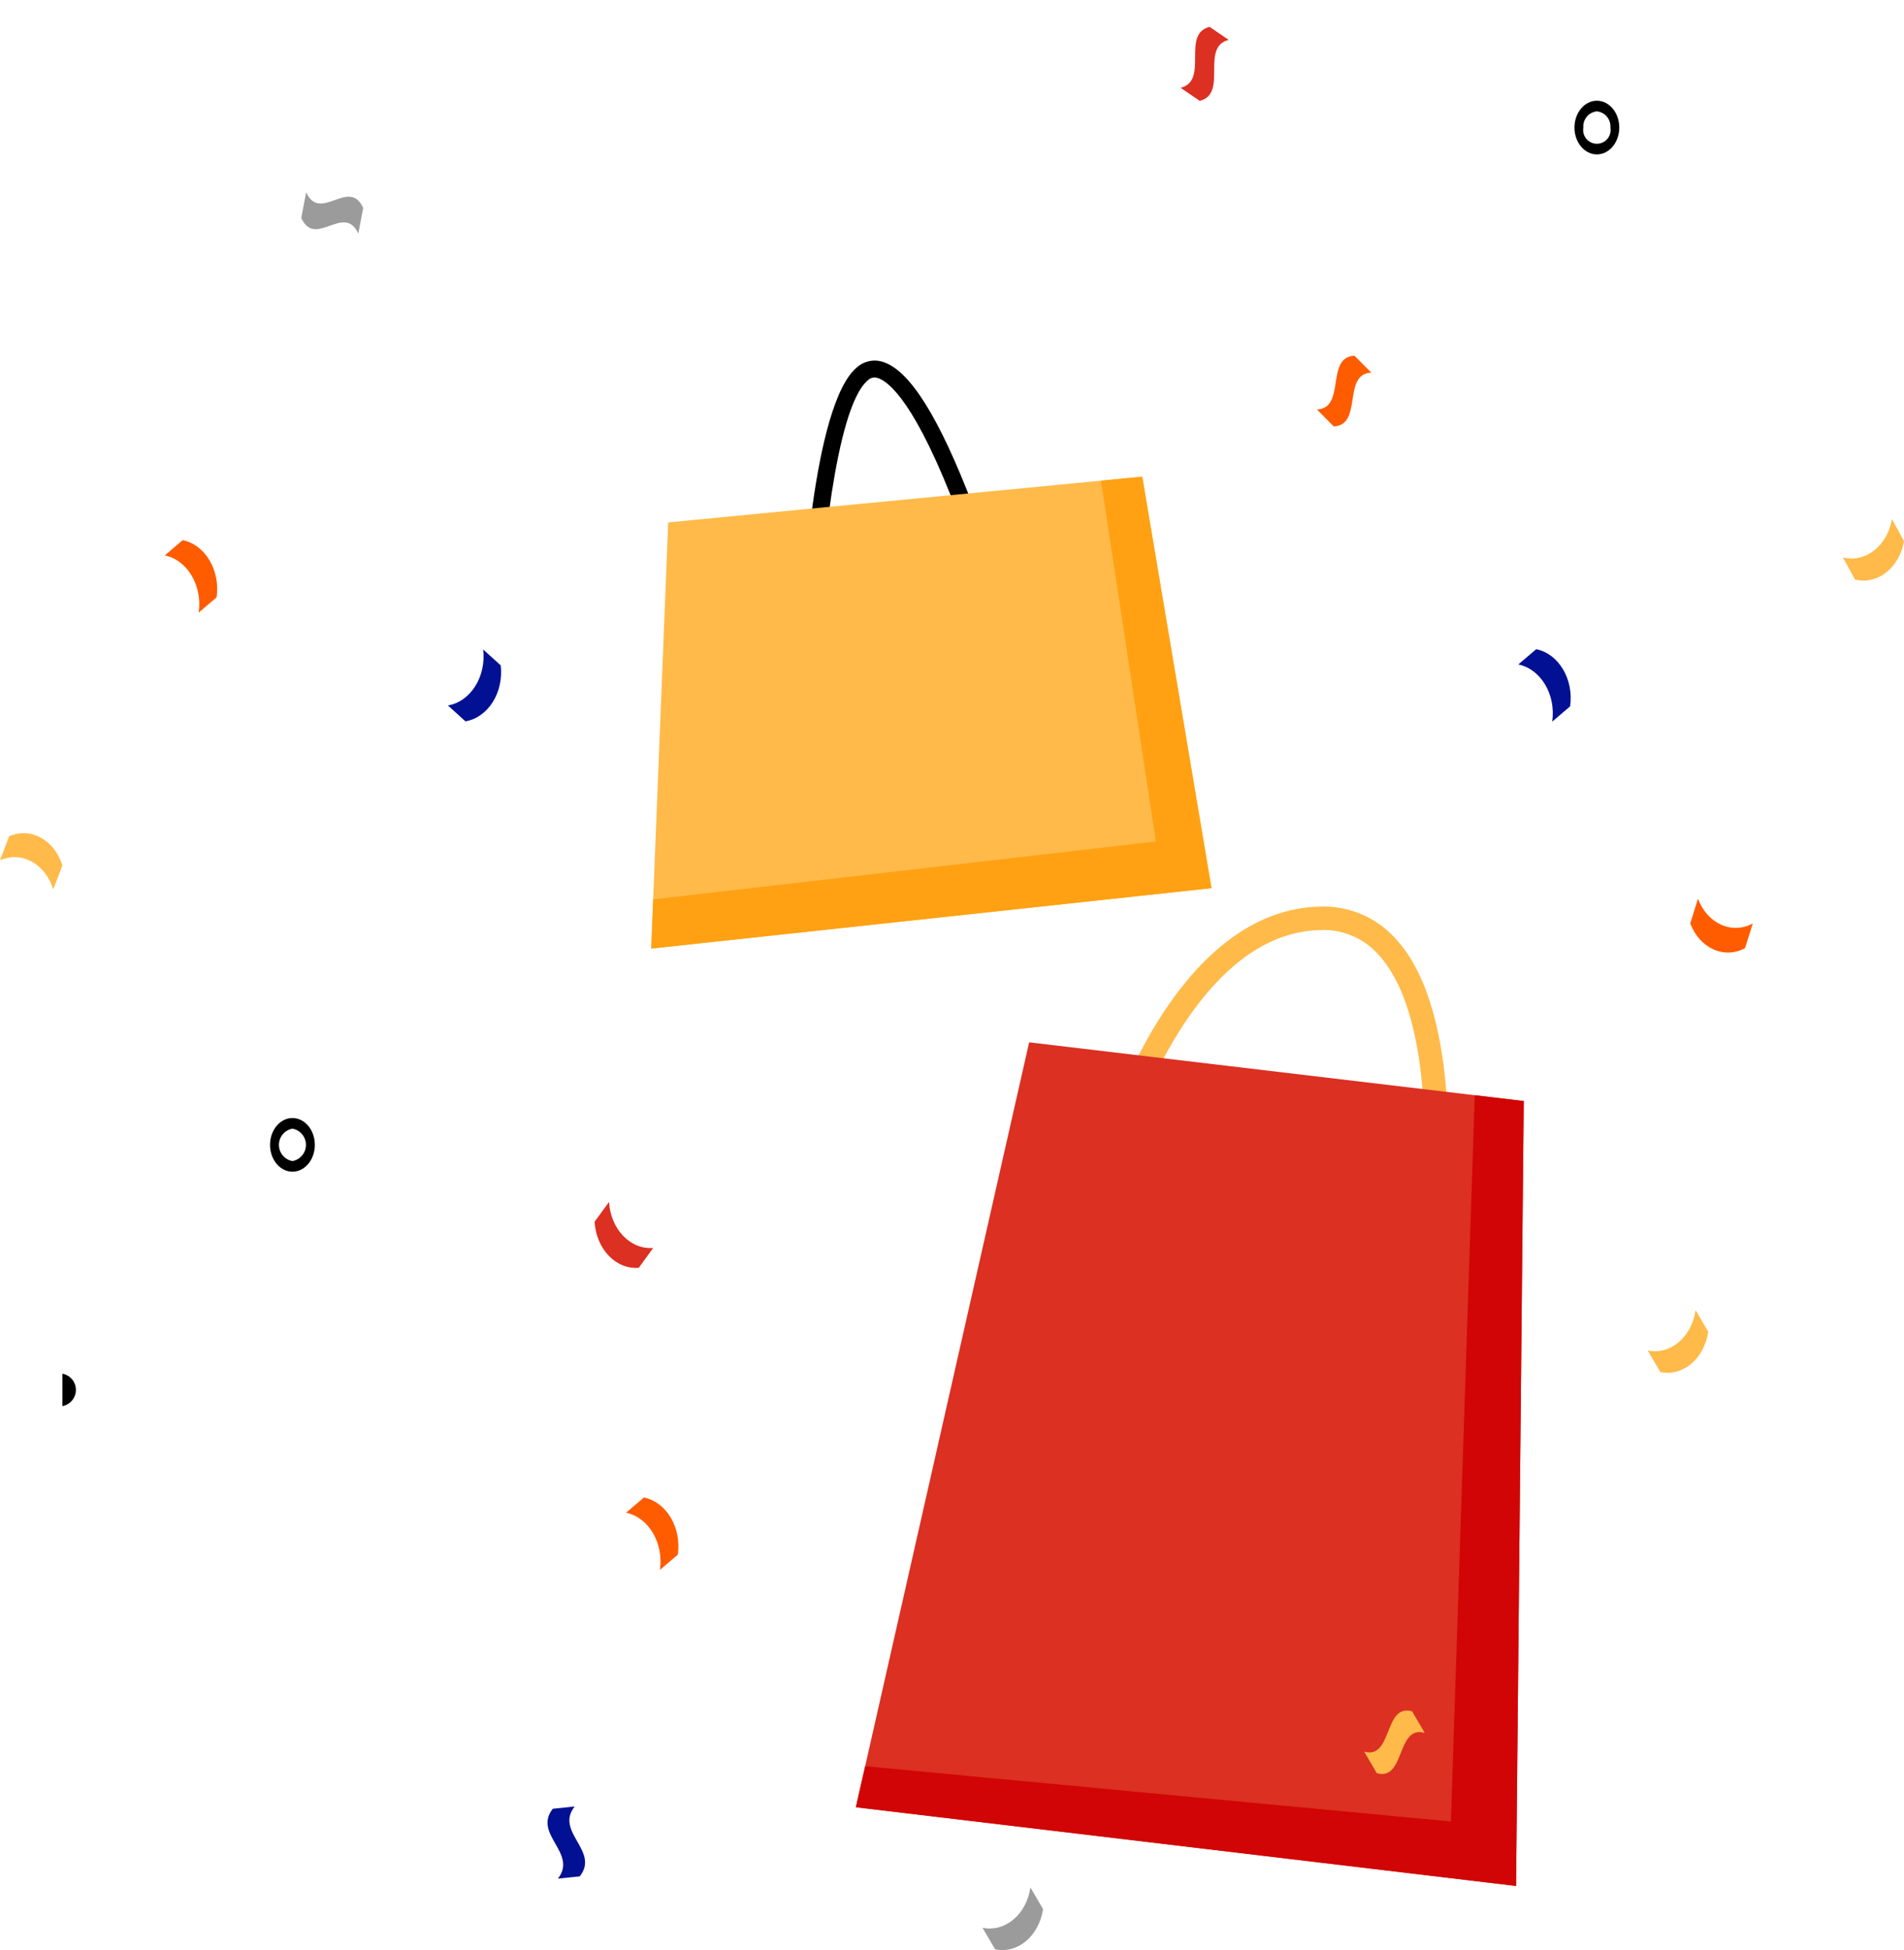 <svg width="208" height="213" viewBox="0 0 208 213" fill="none" xmlns="http://www.w3.org/2000/svg">
<g clip-path="url(#clip0_2_2082)">
<path d="M89.368 69.084L87.515 69.002C87.625 66.475 88.735 44.188 93.613 40.123C93.923 39.846 94.288 39.639 94.685 39.515C95.081 39.39 95.499 39.352 95.912 39.403C98.816 39.808 101.987 44.416 105.607 53.491C108.184 59.952 110.042 66.395 110.06 66.459L108.278 66.971C108.259 66.908 106.423 60.543 103.88 54.167C99.387 42.909 96.632 41.378 95.656 41.242C95.5 41.225 95.341 41.244 95.193 41.297C95.045 41.35 94.91 41.437 94.8 41.549C91.201 44.549 89.659 62.442 89.368 69.084Z" fill="black"/>
<path d="M72.996 57.059L71.141 103.609L132.349 97.011L124.783 52.068L72.996 57.059Z" fill="#FFBA49"/>
<path d="M124.783 52.068L120.28 52.502L126.272 91.912L71.356 98.236L71.141 103.609L132.349 97.011L124.783 52.068Z" fill="#FFA113"/>
<path d="M157.85 132.113L155.304 131.83C155.326 131.63 157.44 111.716 150.585 104.27C149.779 103.364 148.779 102.653 147.66 102.189C146.54 101.724 145.33 101.52 144.121 101.591C129.189 102.015 122.168 127.658 122.099 127.917L119.625 127.255C121.004 122.466 122.919 117.849 125.335 113.491C130.537 104.23 137.008 99.229 144.048 99.029C145.624 98.948 147.198 99.221 148.656 99.827C150.113 100.434 151.416 101.359 152.47 102.535C160.113 110.841 157.946 131.248 157.85 132.113Z" fill="#FFBA49"/>
<path d="M112.428 113.85L166.458 120.263L165.62 205.997L93.497 197.401L112.428 113.85Z" fill="#DB3022"/>
<path d="M166.458 120.262L161.107 119.627L158.501 198.955L94.513 192.918L93.497 197.401L165.62 205.997L166.458 120.262Z" fill="#D10505"/>
<path d="M179.999 147.509C182.46 148.025 184.804 146.057 185.235 143.109C185.694 143.893 186.153 144.678 186.612 145.464C186.181 148.411 183.835 150.38 181.378 149.864C180.919 149.078 180.459 148.293 179.999 147.509Z" fill="#FFBA49"/>
<path d="M107.332 210.563C109.793 211.079 112.137 209.11 112.568 206.163C113.027 206.946 113.486 207.731 113.945 208.517C113.515 211.464 111.169 213.434 108.711 212.918C108.252 212.132 107.792 211.347 107.332 210.563Z" fill="#9B9B9B"/>
<path d="M185.494 98.169C186.526 100.893 189.205 102.103 191.481 100.867C191.199 101.765 190.917 102.662 190.634 103.559C188.358 104.793 185.679 103.584 184.648 100.859C184.932 99.963 185.214 99.067 185.494 98.169Z" fill="#FF5C00"/>
<path d="M169.571 78.82C169.987 75.869 168.327 73.075 165.864 72.577C166.515 72.021 167.167 71.465 167.82 70.909C170.282 71.407 171.942 74.202 171.528 77.152C170.876 77.708 170.224 78.264 169.571 78.82Z" fill="#021193"/>
<path d="M21.708 66.91C22.123 63.959 20.464 61.165 18 60.668C18.651 60.112 19.303 59.556 19.956 59C22.418 59.497 24.078 62.292 23.664 65.242C23.012 65.798 22.36 66.354 21.708 66.91Z" fill="#FF5C00"/>
<path d="M72.094 171.475C72.51 168.523 70.85 165.729 68.387 165.232C69.038 164.676 69.69 164.12 70.343 163.564C72.805 164.061 74.465 166.857 74.051 169.807C73.399 170.363 72.747 170.919 72.094 171.475Z" fill="#FF5C00"/>
<path d="M201.332 60.889C203.776 61.506 206.173 59.633 206.688 56.703C207.126 57.506 207.563 58.309 208 59.113C207.486 62.039 205.087 63.914 202.644 63.299C202.206 62.496 201.769 61.693 201.332 60.889Z" fill="#FFBA49"/>
<path d="M5.821 97.141C4.945 94.338 2.339 92.917 0 93.968C0.331 93.097 0.662 92.224 0.994 91.35C3.332 90.301 5.938 91.721 6.815 94.522C6.484 95.395 6.153 96.268 5.821 97.141Z" fill="#FFBA49"/>
<path d="M66.534 131.28C66.707 134.264 68.867 136.516 71.358 136.308C70.832 137.033 70.306 137.754 69.782 138.479C67.29 138.685 65.131 136.432 64.958 133.447C65.484 132.726 66.009 132.003 66.534 131.28Z" fill="#DB3022"/>
<path d="M48.929 77.053C51.403 76.642 53.129 73.905 52.785 70.941C53.424 71.52 54.062 72.098 54.7 72.675C55.043 75.64 53.317 78.376 50.843 78.789C50.206 78.21 49.568 77.631 48.929 77.053Z" fill="#021193"/>
<path d="M149.812 40.706C146.604 40.812 148.91 46.465 145.701 46.573C145.089 45.957 144.476 45.34 143.862 44.724C147.071 44.617 144.765 38.965 147.973 38.856C148.587 39.472 149.199 40.089 149.812 40.706Z" fill="#FF5C00"/>
<path d="M155.642 189.278C152.519 188.392 153.531 194.565 150.407 193.68C149.947 192.895 149.488 192.11 149.029 191.325C152.152 192.211 151.139 186.038 154.264 186.924C154.723 187.709 155.182 188.493 155.642 189.278Z" fill="#FFBA49"/>
<path d="M62.781 197.315C60.575 200.11 65.542 202.157 63.336 204.949C62.54 205.031 61.742 205.116 60.946 205.197C63.151 202.404 58.184 200.359 60.39 197.565C61.188 197.483 61.984 197.4 62.781 197.315Z" fill="#021193"/>
<path d="M134.225 4.355C131.085 5.154 134.202 10.219 131.063 11.016C130.369 10.541 129.671 10.068 128.977 9.592C132.116 8.795 128.998 3.732 132.138 2.933C132.834 3.409 133.53 3.883 134.225 4.355Z" fill="#DB3022"/>
<path d="M33.444 21.004C34.989 24.376 38.137 19.339 39.679 22.71C39.5 23.643 39.323 24.58 39.143 25.514C37.601 22.142 34.454 27.18 32.91 23.808C33.089 22.872 33.267 21.937 33.444 21.004Z" fill="#9B9B9B"/>
<path d="M6.815 153.583C7.229 153.508 7.604 153.29 7.874 152.966C8.144 152.643 8.292 152.235 8.292 151.814C8.292 151.392 8.144 150.984 7.874 150.661C7.604 150.337 7.229 150.119 6.815 150.044" fill="black"/>
<path d="M174.448 16.866C173.098 16.866 172 15.55 172 13.933C172 12.316 173.098 11 174.448 11C175.798 11 176.896 12.316 176.896 13.933C176.896 15.55 175.798 16.866 174.448 16.866ZM174.448 12.163C174.019 12.206 173.624 12.415 173.348 12.746C173.072 13.077 172.936 13.503 172.971 13.933C172.932 14.149 172.941 14.372 172.997 14.584C173.053 14.797 173.155 14.995 173.296 15.163C173.437 15.332 173.613 15.468 173.812 15.561C174.011 15.654 174.228 15.702 174.448 15.702C174.668 15.702 174.885 15.654 175.084 15.561C175.283 15.468 175.459 15.332 175.6 15.163C175.741 14.995 175.843 14.797 175.899 14.584C175.955 14.372 175.964 14.149 175.925 13.933C175.959 13.503 175.824 13.077 175.548 12.746C175.272 12.415 174.877 12.206 174.448 12.163Z" fill="black"/>
<path d="M31.947 127.983C30.598 127.983 29.5 126.668 29.5 125.05C29.5 123.433 30.598 122.117 31.947 122.117C33.297 122.117 34.395 123.433 34.395 125.05C34.395 126.668 33.297 127.983 31.947 127.983ZM31.947 123.281C31.533 123.356 31.158 123.574 30.888 123.897C30.618 124.221 30.471 124.629 30.471 125.05C30.471 125.472 30.618 125.88 30.888 126.203C31.158 126.526 31.533 126.745 31.947 126.82C32.362 126.745 32.737 126.526 33.007 126.203C33.276 125.88 33.424 125.472 33.424 125.05C33.424 124.629 33.276 124.221 33.007 123.897C32.737 123.574 32.362 123.356 31.947 123.281Z" fill="black"/>
</g>
<defs>
<clipPath id="clip0_2_2082">
<rect width="208" height="213" fill="white"/>
</clipPath>
</defs>
</svg>
